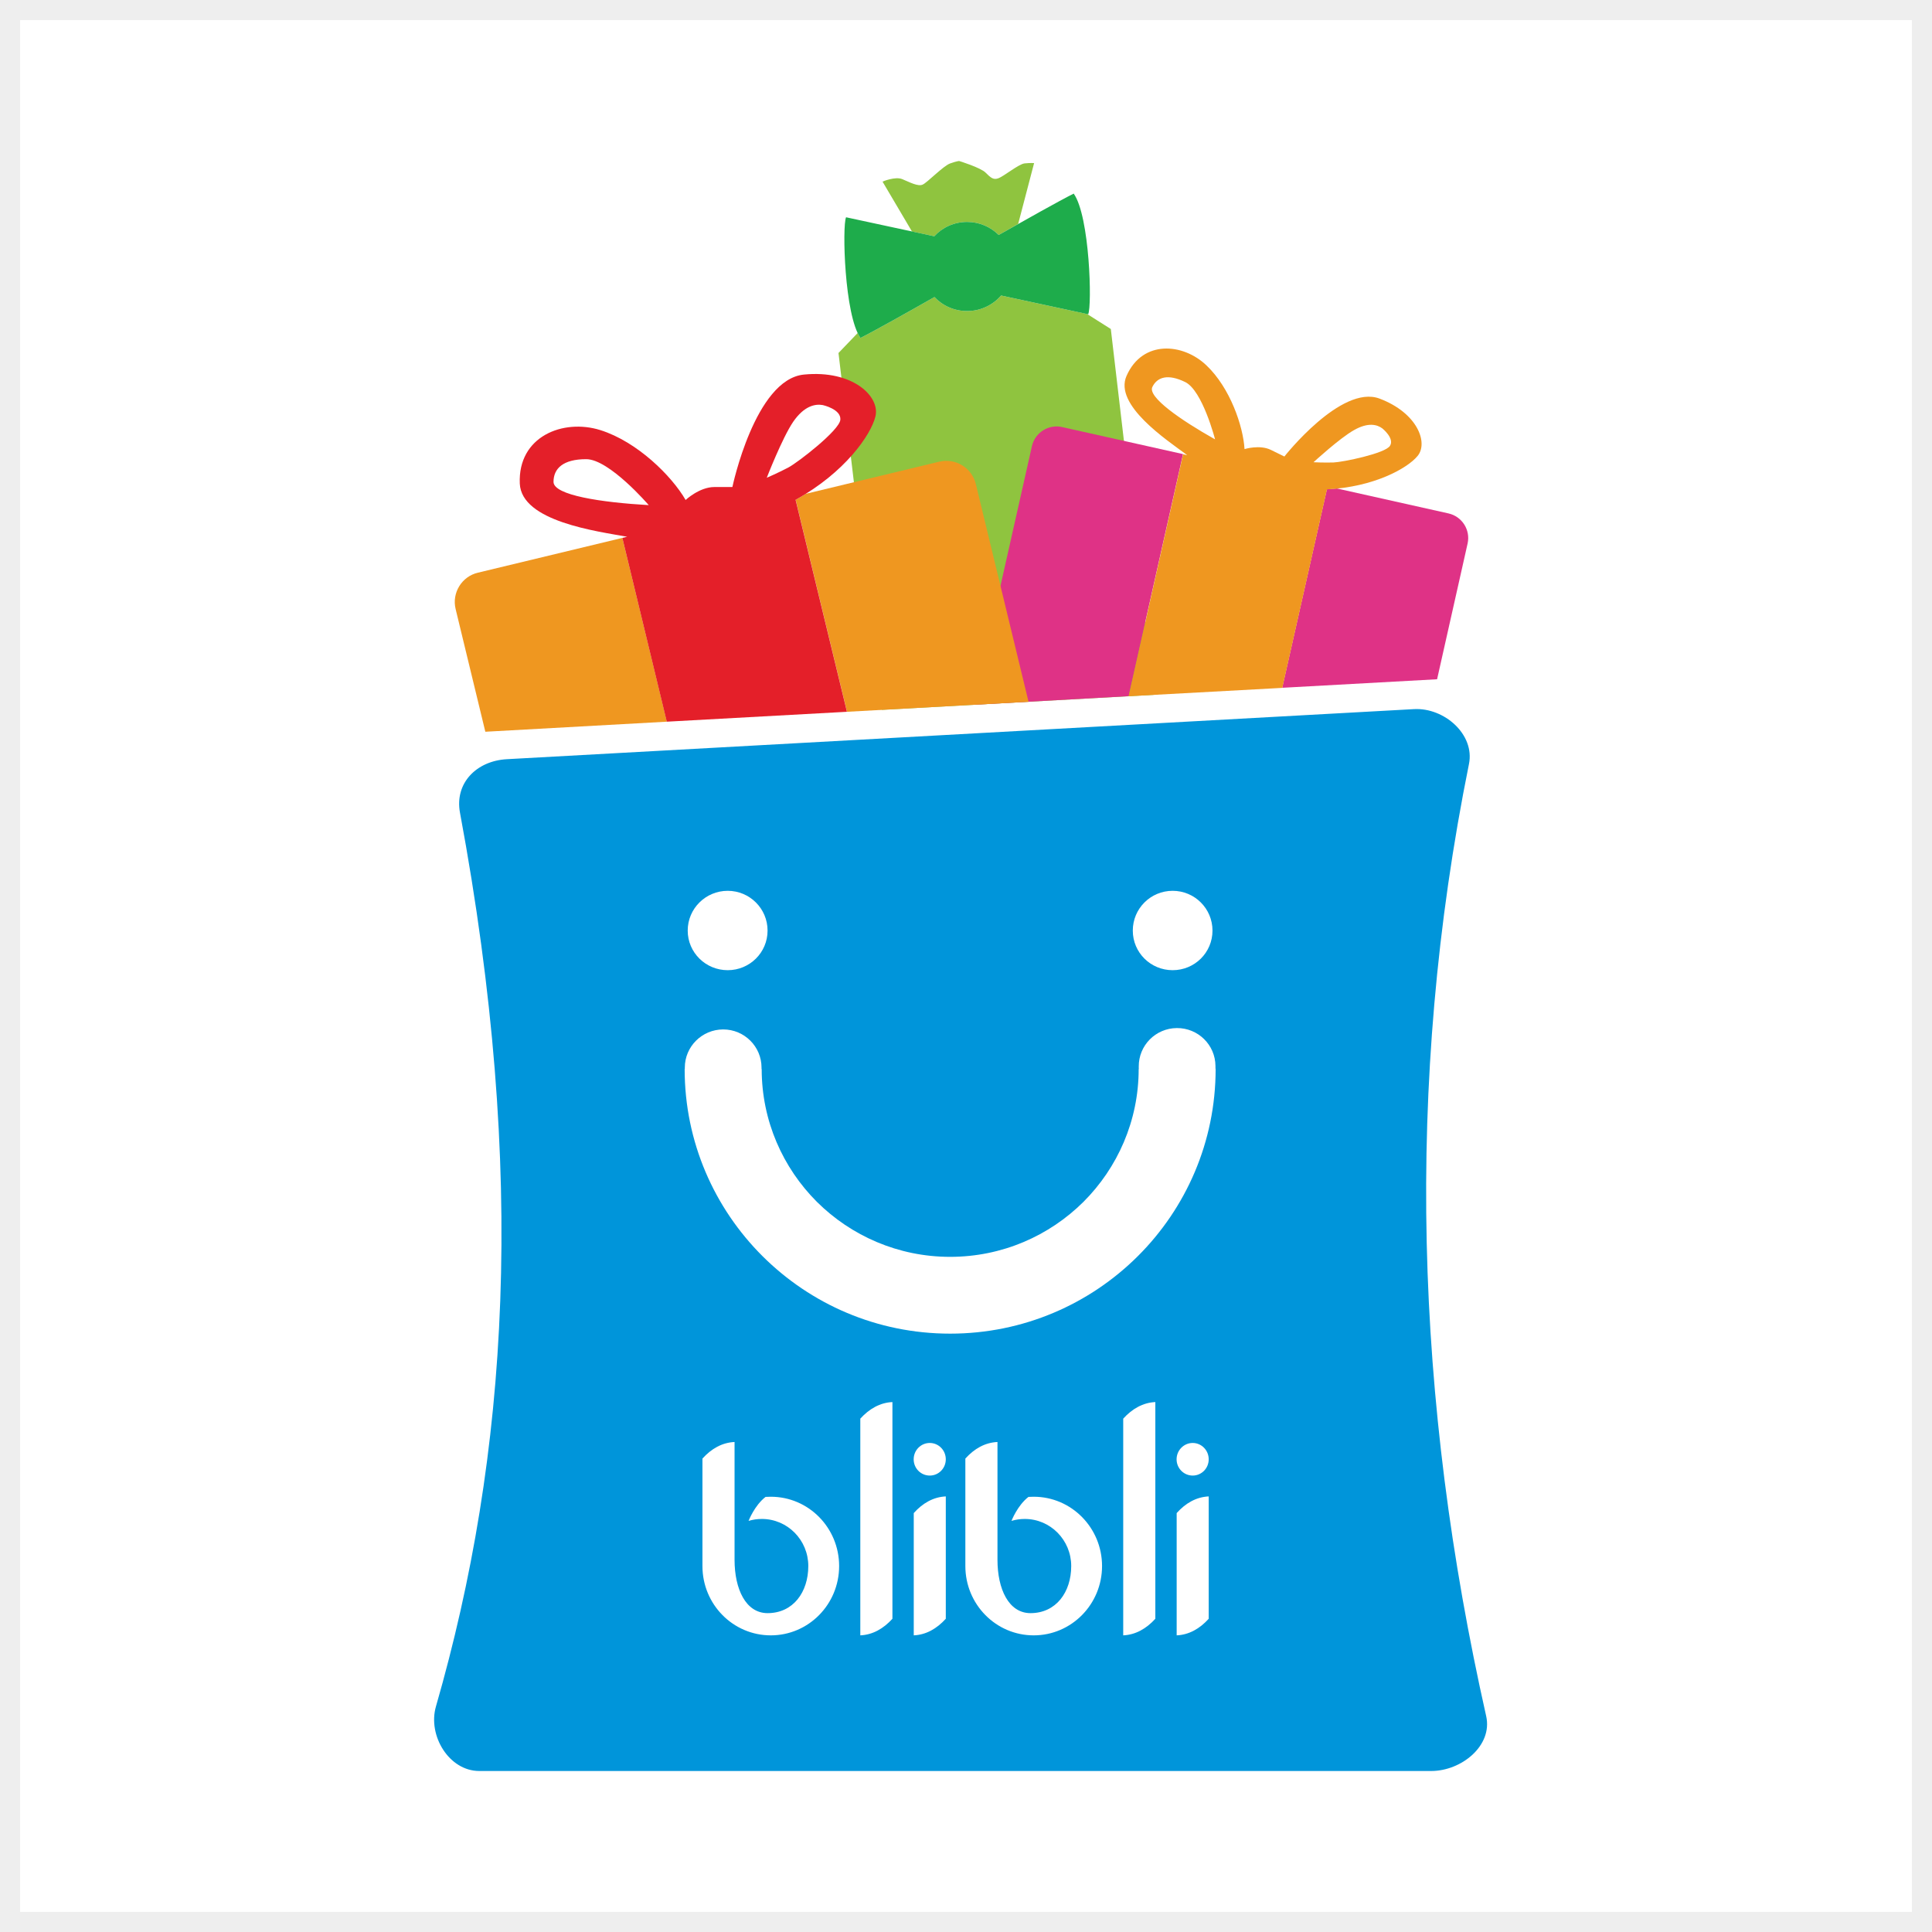 <svg width="24" height="24" viewBox="0 0 24 24" fill="none" xmlns="http://www.w3.org/2000/svg">
<rect x="0" y="0" width="24" height="24" fill="#333333" stroke="none"/>
<path d="M0.125 0.125V23.875H23.875V0.125H0.125Z" fill="white" stroke="#EEEEEE" stroke-width="0.25"/>
<path fill-rule="evenodd" clip-rule="evenodd" d="M6.296 9.431L17.565 8.809C17.94 8.788 18.323 9.123 18.248 9.491C17.441 13.481 17.584 17.42 18.462 21.319C18.544 21.685 18.155 22 17.779 22H5.954C5.578 22 5.312 21.56 5.415 21.2C6.314 18.081 6.548 14.576 5.714 10.095C5.646 9.727 5.92 9.452 6.296 9.431Z" fill="#0095DA"/>
<path fill-rule="evenodd" clip-rule="evenodd" d="M9.04 11.066C9.313 11.066 9.535 11.287 9.535 11.56C9.535 11.833 9.313 12.052 9.04 12.052C8.766 12.052 8.543 11.833 8.543 11.56C8.543 11.287 8.766 11.066 9.04 11.066ZM14.146 13.25C14.144 12.987 14.355 12.773 14.619 12.771C14.882 12.769 15.097 12.979 15.099 13.242V13.262L15.1 13.28H15.101C15.101 14.187 14.732 15.009 14.135 15.604C13.538 16.199 12.714 16.567 11.803 16.567C10.892 16.567 10.069 16.199 9.472 15.604C8.875 15.009 8.505 14.187 8.505 13.28H8.507V13.262C8.507 13.001 8.721 12.788 8.984 12.788C9.247 12.788 9.46 13.001 9.46 13.262V13.28H9.462C9.462 13.924 9.725 14.507 10.148 14.93C10.572 15.351 11.157 15.613 11.803 15.613C12.45 15.613 13.035 15.351 13.459 14.93C13.882 14.507 14.145 13.924 14.145 13.28H14.147L14.146 13.267V13.25ZM14.567 11.066C14.841 11.066 15.062 11.287 15.062 11.56C15.062 11.833 14.841 12.052 14.567 12.052C14.293 12.052 14.072 11.833 14.072 11.56C14.072 11.287 14.293 11.066 14.567 11.066Z" fill="white"/>
<path fill-rule="evenodd" clip-rule="evenodd" d="M10.928 8.677L10.416 4.385L10.654 4.137C10.666 4.161 10.677 4.181 10.689 4.198C10.859 4.113 11.302 3.864 11.608 3.69C11.71 3.798 11.854 3.864 12.014 3.864C12.182 3.864 12.334 3.789 12.436 3.671L13.505 3.901L13.799 4.087C13.799 4.087 14.219 7.659 14.328 8.632L10.954 8.818L10.928 8.677ZM11.329 2.876L10.963 2.256C10.963 2.256 11.121 2.188 11.21 2.226C11.3 2.264 11.406 2.32 11.462 2.293C11.518 2.269 11.719 2.059 11.804 2.03C11.889 2 11.915 2 11.915 2C11.915 2 12.18 2.081 12.244 2.145C12.308 2.209 12.342 2.239 12.406 2.213C12.471 2.188 12.655 2.039 12.726 2.03C12.799 2.022 12.846 2.026 12.846 2.026L12.648 2.782C12.564 2.831 12.48 2.877 12.406 2.919C12.306 2.819 12.167 2.757 12.014 2.757C11.852 2.757 11.707 2.825 11.606 2.935L11.329 2.876Z" fill="#8FC43F"/>
<path fill-rule="evenodd" clip-rule="evenodd" d="M10.51 2.699C10.461 2.807 10.489 3.915 10.689 4.198C10.859 4.113 11.302 3.864 11.608 3.69C11.71 3.798 11.854 3.864 12.014 3.864C12.182 3.864 12.334 3.789 12.436 3.671L13.518 3.904C13.567 3.796 13.538 2.687 13.338 2.405C13.165 2.491 12.714 2.745 12.406 2.919C12.306 2.819 12.167 2.757 12.014 2.757C11.852 2.757 11.707 2.825 11.606 2.935L10.51 2.699Z" fill="#1EAC4B"/>
<path fill-rule="evenodd" clip-rule="evenodd" d="M13.193 5.305L14.696 5.641L14.747 5.653L14.696 5.641L14.02 8.648L12.096 8.755L12.819 5.542C12.857 5.374 13.026 5.267 13.193 5.305ZM16.607 6.068L17.994 6.378C18.162 6.416 18.269 6.583 18.231 6.752L17.852 8.438L15.928 8.544L16.483 6.078C16.525 6.075 16.566 6.072 16.607 6.068Z" fill="#DF3286"/>
<path fill-rule="evenodd" clip-rule="evenodd" d="M14.697 5.643L14.748 5.654C14.492 5.464 13.835 5.031 13.994 4.67C14.192 4.219 14.696 4.26 14.987 4.539C15.28 4.817 15.443 5.292 15.46 5.579C15.46 5.579 15.648 5.52 15.788 5.589C15.929 5.658 15.955 5.671 15.955 5.671C15.955 5.671 16.66 4.774 17.136 4.951C17.612 5.13 17.745 5.504 17.609 5.665C17.483 5.818 17.067 6.05 16.484 6.079L15.929 8.545L14.021 8.649L14.697 5.643ZM15.094 5.458C15.094 5.458 14.938 4.851 14.723 4.746C14.508 4.641 14.376 4.683 14.315 4.807C14.254 4.931 14.665 5.217 15.094 5.458ZM17.172 5.322C17.172 5.322 17.326 5.445 17.267 5.538C17.209 5.633 16.679 5.741 16.566 5.745C16.452 5.749 16.317 5.742 16.317 5.742C16.317 5.742 16.644 5.441 16.82 5.343C16.996 5.243 17.108 5.274 17.172 5.322Z" fill="#EF9720"/>
<path fill-rule="evenodd" clip-rule="evenodd" d="M5.937 7.114L7.731 6.682L7.792 6.668L7.731 6.682L8.284 8.965L6.029 9.09L5.66 7.566C5.611 7.365 5.736 7.161 5.937 7.114ZM10.011 6.134L11.668 5.735C11.869 5.687 12.073 5.811 12.122 6.012L12.777 8.718L10.522 8.842L9.884 6.208C9.928 6.184 9.971 6.159 10.011 6.134Z" fill="#EF9720"/>
<path fill-rule="evenodd" clip-rule="evenodd" d="M7.731 6.682L7.791 6.668C7.415 6.599 6.478 6.479 6.457 6.007C6.432 5.42 6.996 5.198 7.458 5.343C7.918 5.488 8.346 5.914 8.517 6.211C8.517 6.211 8.688 6.05 8.875 6.05C9.063 6.05 9.098 6.05 9.098 6.05C9.098 6.05 9.379 4.712 9.987 4.653C10.593 4.593 10.935 4.925 10.875 5.173C10.819 5.403 10.495 5.871 9.883 6.209L10.521 8.842L8.283 8.965L7.731 6.682ZM8.059 6.275C8.059 6.275 7.569 5.704 7.282 5.704C6.996 5.704 6.876 5.819 6.876 5.986C6.876 6.152 7.47 6.241 8.059 6.275ZM10.221 5.032C10.221 5.032 10.452 5.083 10.439 5.215C10.426 5.347 9.914 5.743 9.794 5.807C9.674 5.871 9.525 5.935 9.525 5.935C9.525 5.935 9.717 5.44 9.853 5.24C9.99 5.041 10.127 5.015 10.221 5.032Z" fill="#E41F29"/>
<path fill-rule="evenodd" clip-rule="evenodd" d="M9.575 18.593C10.044 18.593 10.424 18.978 10.424 19.454C10.424 19.93 10.044 20.315 9.575 20.315C9.106 20.315 8.726 19.93 8.726 19.454V18.119C8.838 17.995 8.971 17.92 9.125 17.913C9.125 18.401 9.125 18.89 9.125 19.378C9.125 19.737 9.263 20.039 9.535 20.039C9.854 20.039 10.041 19.777 10.041 19.454C10.041 19.131 9.783 18.869 9.464 18.869C9.407 18.869 9.352 18.877 9.299 18.893C9.299 18.893 9.372 18.702 9.51 18.595C9.531 18.594 9.553 18.593 9.575 18.593ZM12.841 18.593C13.309 18.593 13.69 18.978 13.69 19.454C13.69 19.93 13.309 20.315 12.841 20.315C12.372 20.315 11.992 19.93 11.992 19.454V18.119C12.104 17.995 12.236 17.92 12.391 17.913C12.391 18.401 12.391 18.89 12.391 19.378C12.391 19.737 12.529 20.039 12.801 20.039C13.12 20.039 13.307 19.777 13.307 19.454C13.307 19.131 13.049 18.869 12.73 18.869C12.673 18.869 12.618 18.877 12.565 18.893C12.565 18.893 12.638 18.702 12.776 18.595C12.798 18.594 12.819 18.593 12.841 18.593ZM14.617 18.796C14.728 18.672 14.861 18.596 15.015 18.589C15.015 19.487 15.015 19.212 15.015 20.109C14.904 20.232 14.771 20.308 14.617 20.315C14.617 19.418 14.617 19.693 14.617 18.796ZM14.816 17.925C14.926 17.925 15.015 18.016 15.015 18.128C15.015 18.24 14.926 18.33 14.816 18.33C14.706 18.33 14.616 18.24 14.616 18.128C14.616 18.016 14.706 17.925 14.816 17.925ZM13.953 17.623C14.065 17.5 14.198 17.424 14.352 17.417C14.352 18.314 14.352 19.212 14.352 20.109C14.24 20.232 14.107 20.308 13.953 20.315C13.953 19.418 13.953 18.52 13.953 17.623ZM11.351 18.796C11.462 18.672 11.595 18.596 11.749 18.589C11.749 19.487 11.749 19.212 11.749 20.109C11.637 20.232 11.505 20.308 11.351 20.315C11.351 19.418 11.351 19.693 11.351 18.796ZM11.55 17.925C11.66 17.925 11.749 18.016 11.749 18.128C11.749 18.24 11.66 18.33 11.55 18.33C11.439 18.33 11.35 18.24 11.35 18.128C11.35 18.016 11.439 17.925 11.55 17.925ZM10.687 17.623C10.799 17.5 10.932 17.424 11.086 17.417C11.086 18.314 11.086 19.212 11.086 20.109C10.974 20.232 10.841 20.308 10.687 20.315C10.687 19.418 10.687 18.52 10.687 17.623Z" fill="white"/>
</svg>
